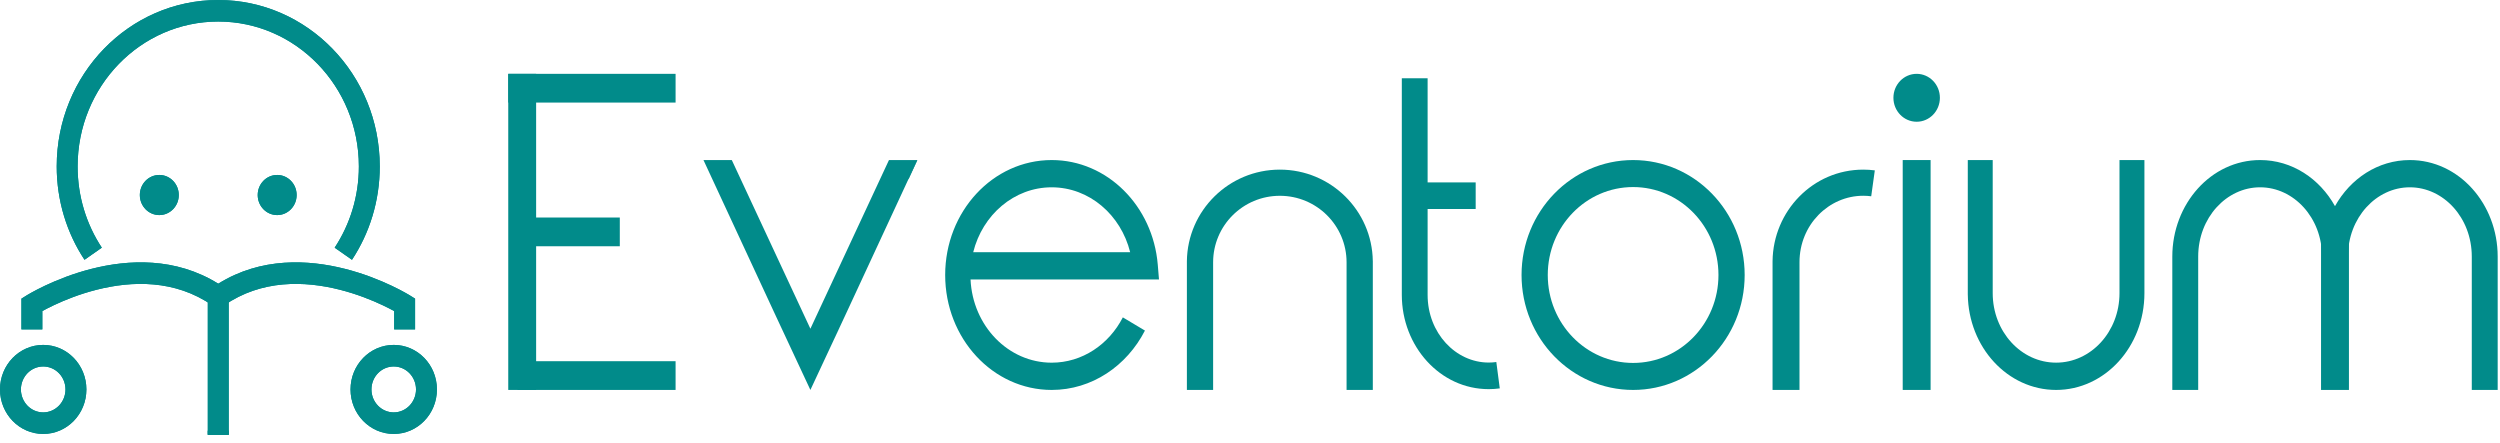 <svg width="237" height="42" viewBox="0 0 237 42" fill="none" xmlns="http://www.w3.org/2000/svg">
<path fill-rule="evenodd" clip-rule="evenodd" d="M5.375 15.777C5.375 7.063 12.232 0 20.689 0C29.146 0 36.002 7.064 36.002 15.778C36.002 19.057 35.029 22.104 33.367 24.629L31.726 23.481C33.173 21.284 34.019 18.635 34.019 15.778C34.019 8.193 28.051 2.043 20.689 2.043C13.326 2.043 7.359 8.191 7.359 15.777C7.359 18.634 8.204 21.284 9.651 23.479L8.011 24.628C6.347 22.104 5.375 19.055 5.375 15.777Z" fill="#018B8A"/>
<path fill-rule="evenodd" clip-rule="evenodd" d="M4.096 34.742C2.929 34.742 1.983 35.716 1.983 36.918C1.983 38.12 2.929 39.095 4.096 39.095C5.262 39.095 6.208 38.12 6.208 36.918C6.208 35.716 5.262 34.742 4.096 34.742ZM0 36.918C0 34.588 1.834 32.698 4.096 32.698C6.358 32.698 8.191 34.588 8.191 36.918C8.191 39.249 6.358 41.138 4.096 41.138C1.834 41.138 0 39.249 0 36.918Z" fill="#018B8A"/>
<path fill-rule="evenodd" clip-rule="evenodd" d="M37.326 34.742C36.159 34.742 35.213 35.716 35.213 36.918C35.213 38.12 36.159 39.095 37.326 39.095C38.492 39.095 39.438 38.12 39.438 36.918C39.438 35.716 38.492 34.742 37.326 34.742ZM33.23 36.918C33.23 34.588 35.064 32.698 37.326 32.698C39.588 32.698 41.421 34.588 41.421 36.918C41.421 39.249 39.588 41.138 37.326 41.138C35.064 41.138 33.23 39.249 33.23 36.918Z" fill="#018B8A"/>
<path d="M15.102 20.389C16.121 20.389 16.948 19.538 16.948 18.488C16.948 17.438 16.121 16.586 15.102 16.586C14.083 16.586 13.256 17.438 13.256 18.488C13.256 19.538 14.083 20.389 15.102 20.389Z" fill="#018B8A"/>
<path d="M26.276 20.389C27.295 20.389 28.121 19.538 28.121 18.488C28.121 17.437 27.295 16.586 26.276 16.586C25.256 16.586 24.43 17.437 24.43 18.488C24.43 19.538 25.256 20.389 26.276 20.389Z" fill="#018B8A"/>
<path fill-rule="evenodd" clip-rule="evenodd" d="M32.208 27.464C28.896 26.627 24.808 26.481 21.244 28.954L20.69 29.338L20.136 28.954C16.572 26.481 12.484 26.627 9.173 27.464C7.527 27.88 6.109 28.459 5.101 28.935C4.647 29.15 4.279 29.342 4.014 29.488V31.224H2.031V28.313L2.508 28.015L3.022 28.888C2.508 28.015 2.508 28.015 2.508 28.014L2.509 28.014L2.512 28.012L2.52 28.007C2.526 28.003 2.535 27.998 2.546 27.991C2.569 27.977 2.6 27.958 2.641 27.934C2.723 27.886 2.841 27.818 2.992 27.734C3.294 27.566 3.729 27.336 4.275 27.078C5.364 26.563 6.903 25.934 8.7 25.48C12.121 24.615 16.612 24.353 20.69 26.894C24.768 24.353 29.259 24.615 32.68 25.48C34.478 25.934 36.017 26.563 37.106 27.078C37.651 27.336 38.087 27.566 38.389 27.734C38.54 27.818 38.657 27.886 38.739 27.934C38.78 27.958 38.812 27.977 38.834 27.991C38.845 27.998 38.854 28.003 38.861 28.007L38.868 28.012L38.871 28.014L38.872 28.014C38.872 28.015 38.873 28.015 38.358 28.888L38.873 28.015L39.35 28.313V31.224H37.367V29.488C37.101 29.342 36.733 29.15 36.279 28.935C35.272 28.459 33.853 27.88 32.208 27.464Z" fill="#018B8A"/>
<path fill-rule="evenodd" clip-rule="evenodd" d="M21.682 40.828V41.213H19.699V40.828H21.682Z" fill="#018B8A"/>
<path fill-rule="evenodd" clip-rule="evenodd" d="M21.681 27.123V41.215H19.698V27.123H21.681Z" fill="#018B8A"/>
<path fill-rule="evenodd" clip-rule="evenodd" d="M5.375 15.777C5.375 7.063 12.232 0 20.689 0C29.146 0 36.002 7.064 36.002 15.778C36.002 19.057 35.029 22.104 33.367 24.629L31.726 23.481C33.173 21.284 34.019 18.635 34.019 15.778C34.019 8.193 28.051 2.043 20.689 2.043C13.326 2.043 7.359 8.191 7.359 15.777C7.359 18.634 8.204 21.284 9.651 23.479L8.011 24.628C6.347 22.104 5.375 19.055 5.375 15.777Z" fill="#018B8A"/>
<path fill-rule="evenodd" clip-rule="evenodd" d="M4.096 34.742C2.929 34.742 1.983 35.716 1.983 36.918C1.983 38.12 2.929 39.095 4.096 39.095C5.262 39.095 6.208 38.12 6.208 36.918C6.208 35.716 5.262 34.742 4.096 34.742ZM0 36.918C0 34.588 1.834 32.698 4.096 32.698C6.358 32.698 8.191 34.588 8.191 36.918C8.191 39.249 6.358 41.138 4.096 41.138C1.834 41.138 0 39.249 0 36.918Z" fill="#018B8A"/>
<path fill-rule="evenodd" clip-rule="evenodd" d="M37.326 34.742C36.159 34.742 35.213 35.716 35.213 36.918C35.213 38.12 36.159 39.095 37.326 39.095C38.492 39.095 39.438 38.12 39.438 36.918C39.438 35.716 38.492 34.742 37.326 34.742ZM33.23 36.918C33.23 34.588 35.064 32.698 37.326 32.698C39.588 32.698 41.421 34.588 41.421 36.918C41.421 39.249 39.588 41.138 37.326 41.138C35.064 41.138 33.23 39.249 33.23 36.918Z" fill="#018B8A"/>
<path d="M15.102 20.389C16.121 20.389 16.948 19.538 16.948 18.488C16.948 17.438 16.121 16.586 15.102 16.586C14.083 16.586 13.256 17.438 13.256 18.488C13.256 19.538 14.083 20.389 15.102 20.389Z" fill="#018B8A"/>
<path d="M26.276 20.389C27.295 20.389 28.121 19.538 28.121 18.488C28.121 17.437 27.295 16.586 26.276 16.586C25.256 16.586 24.43 17.437 24.43 18.488C24.43 19.538 25.256 20.389 26.276 20.389Z" fill="#018B8A"/>
<path fill-rule="evenodd" clip-rule="evenodd" d="M32.208 27.464C28.896 26.627 24.808 26.481 21.244 28.954L20.69 29.338L20.136 28.954C16.572 26.481 12.484 26.627 9.173 27.464C7.527 27.88 6.109 28.459 5.101 28.935C4.647 29.15 4.279 29.342 4.014 29.488V31.224H2.031V28.313L2.508 28.015L3.022 28.888C2.508 28.015 2.508 28.015 2.508 28.014L2.509 28.014L2.512 28.012L2.52 28.007C2.526 28.003 2.535 27.998 2.546 27.991C2.569 27.977 2.6 27.958 2.641 27.934C2.723 27.886 2.841 27.818 2.992 27.734C3.294 27.566 3.729 27.336 4.275 27.078C5.364 26.563 6.903 25.934 8.7 25.48C12.121 24.615 16.612 24.353 20.69 26.894C24.768 24.353 29.259 24.615 32.68 25.48C34.478 25.934 36.017 26.563 37.106 27.078C37.651 27.336 38.087 27.566 38.389 27.734C38.54 27.818 38.657 27.886 38.739 27.934C38.78 27.958 38.812 27.977 38.834 27.991C38.845 27.998 38.854 28.003 38.861 28.007L38.868 28.012L38.871 28.014L38.872 28.014C38.872 28.015 38.873 28.015 38.358 28.888L38.873 28.015L39.35 28.313V31.224H37.367V29.488C37.101 29.342 36.733 29.15 36.279 28.935C35.272 28.459 33.853 27.88 32.208 27.464Z" fill="#018B8A"/>
<path fill-rule="evenodd" clip-rule="evenodd" d="M21.682 40.828V41.213H19.699V40.828H21.682Z" fill="#018B8A"/>
<path fill-rule="evenodd" clip-rule="evenodd" d="M21.681 27.123V41.215H19.698V27.123H21.681Z" fill="#018B8A"/>
<path fill-rule="evenodd" clip-rule="evenodd" d="M49.062 34.242H64.045V36.966H49.062V34.242Z" fill="#018B8A"/>
<path fill-rule="evenodd" clip-rule="evenodd" d="M48.182 7H64.045V9.724H48.182V7Z" fill="#018B8A"/>
<path fill-rule="evenodd" clip-rule="evenodd" d="M49.062 20.621H58.757V23.345H49.062V20.621Z" fill="#018B8A"/>
<path fill-rule="evenodd" clip-rule="evenodd" d="M50.825 7V36.966H48.182V7H50.825Z" fill="#018B8A"/>
<path fill-rule="evenodd" clip-rule="evenodd" d="M183.021 15.173V36.966H180.377V15.173H183.021Z" fill="#018B8A"/>
<path fill-rule="evenodd" clip-rule="evenodd" d="M154.819 17.733C150.35 17.733 146.728 21.465 146.728 26.07C146.728 30.674 150.35 34.406 154.819 34.406C159.287 34.406 162.91 30.674 162.91 26.07C162.91 21.465 159.287 17.733 154.819 17.733ZM144.243 26.07C144.243 20.052 148.978 15.173 154.819 15.173C160.66 15.173 165.394 20.052 165.394 26.07C165.394 32.088 160.66 36.966 154.819 36.966C148.978 36.966 144.243 32.088 144.243 26.07Z" fill="#018B8A"/>
<path fill-rule="evenodd" clip-rule="evenodd" d="M92.007 26.495H109.872L109.756 25.088C109.296 19.528 104.969 15.173 99.7 15.173C94.123 15.173 89.603 20.052 89.603 26.07C89.603 32.088 94.123 36.966 99.7 36.966C103.507 36.966 106.821 34.691 108.54 31.338L106.445 30.087C105.13 32.651 102.601 34.382 99.7 34.382C95.578 34.382 92.212 30.888 92.007 26.495ZM99.7 17.757C96.138 17.757 93.14 20.367 92.26 23.911H107.14C106.26 20.366 103.262 17.757 99.7 17.757Z" fill="#018B8A"/>
<path fill-rule="evenodd" clip-rule="evenodd" d="M188.909 27.797C188.909 31.432 191.6 34.379 194.918 34.379C198.237 34.379 200.928 31.432 200.928 27.797V15.175H203.291V27.797C203.291 32.861 199.542 36.966 194.918 36.966C190.33 36.966 186.604 32.924 186.547 27.915H186.546V15.173H188.909V27.797Z" fill="#018B8A"/>
<path fill-rule="evenodd" clip-rule="evenodd" d="M121.33 18.561C117.836 18.561 115.004 21.385 115.004 24.868V36.966H112.517V24.755H112.517C112.578 19.955 116.5 16.081 121.33 16.081C126.159 16.081 130.082 19.955 130.142 24.755H130.143V36.966H127.655V24.868C127.655 21.385 124.823 18.561 121.33 18.561Z" fill="#018B8A"/>
<path fill-rule="evenodd" clip-rule="evenodd" d="M205.935 24.325C205.935 19.334 209.604 15.173 214.26 15.173C217.29 15.173 219.903 16.936 221.357 19.543C222.812 16.936 225.425 15.173 228.455 15.173C233.111 15.173 236.78 19.334 236.78 24.325V36.966H234.325V24.325C234.325 20.634 231.638 17.756 228.455 17.756C225.272 17.756 222.585 20.634 222.585 24.325H220.13C220.13 20.634 217.443 17.756 214.26 17.756C211.077 17.756 208.389 20.634 208.389 24.325V36.966H205.935V24.325Z" fill="#018B8A"/>
<path fill-rule="evenodd" clip-rule="evenodd" d="M168.039 24.747C168.097 20.02 171.855 16.081 176.637 16.081C177.006 16.081 177.371 16.104 177.732 16.151L177.391 18.607C177.146 18.574 176.895 18.558 176.637 18.558C173.369 18.558 170.592 21.308 170.592 24.859V36.966H168.038V24.747H168.039Z" fill="#018B8A"/>
<path d="M181.699 11.541C182.916 11.541 183.902 10.524 183.902 9.27C183.902 8.017 182.916 7 181.699 7C180.482 7 179.496 8.017 179.496 9.27C179.496 10.524 180.482 11.541 181.699 11.541Z" fill="#018B8A"/>
<path fill-rule="evenodd" clip-rule="evenodd" d="M135.338 7.419V27.958C135.338 31.571 137.999 34.37 141.129 34.37C141.376 34.37 141.616 34.353 141.851 34.32L142.178 36.819C141.832 36.867 141.483 36.891 141.129 36.891C136.511 36.891 132.892 32.819 132.892 27.958V7.419H135.338Z" fill="#018B8A"/>
<path fill-rule="evenodd" clip-rule="evenodd" d="M139.894 19.813H134.947V17.292H139.894V19.813Z" fill="#018B8A"/>
<path d="M86.959 15.173C84.703 20.036 82.446 24.9 80.19 29.763L80.066 30.029L77.885 34.697L76.825 36.966L75.764 34.697L73.584 30.029L73.46 29.763C71.202 24.9 68.946 20.036 66.689 15.173H69.374C71.858 20.502 74.341 25.833 76.825 31.164C79.307 25.833 81.791 20.502 84.274 15.173H86.959Z" fill="#018B8A"/>
<path d="M79.908 30.61L77.282 35.15L77.264 35.144L79.908 30.61Z" fill="#018B8A"/>
<path fill-rule="evenodd" clip-rule="evenodd" d="M86.077 16.961L86.905 15.173L86.959 15.201L86.131 16.989L86.077 16.961Z" fill="#018B8A"/>
<path fill-rule="evenodd" clip-rule="evenodd" d="M222.679 20.621V36.966H220.035V20.621H222.679Z" fill="#018B8A"/>
</svg>
